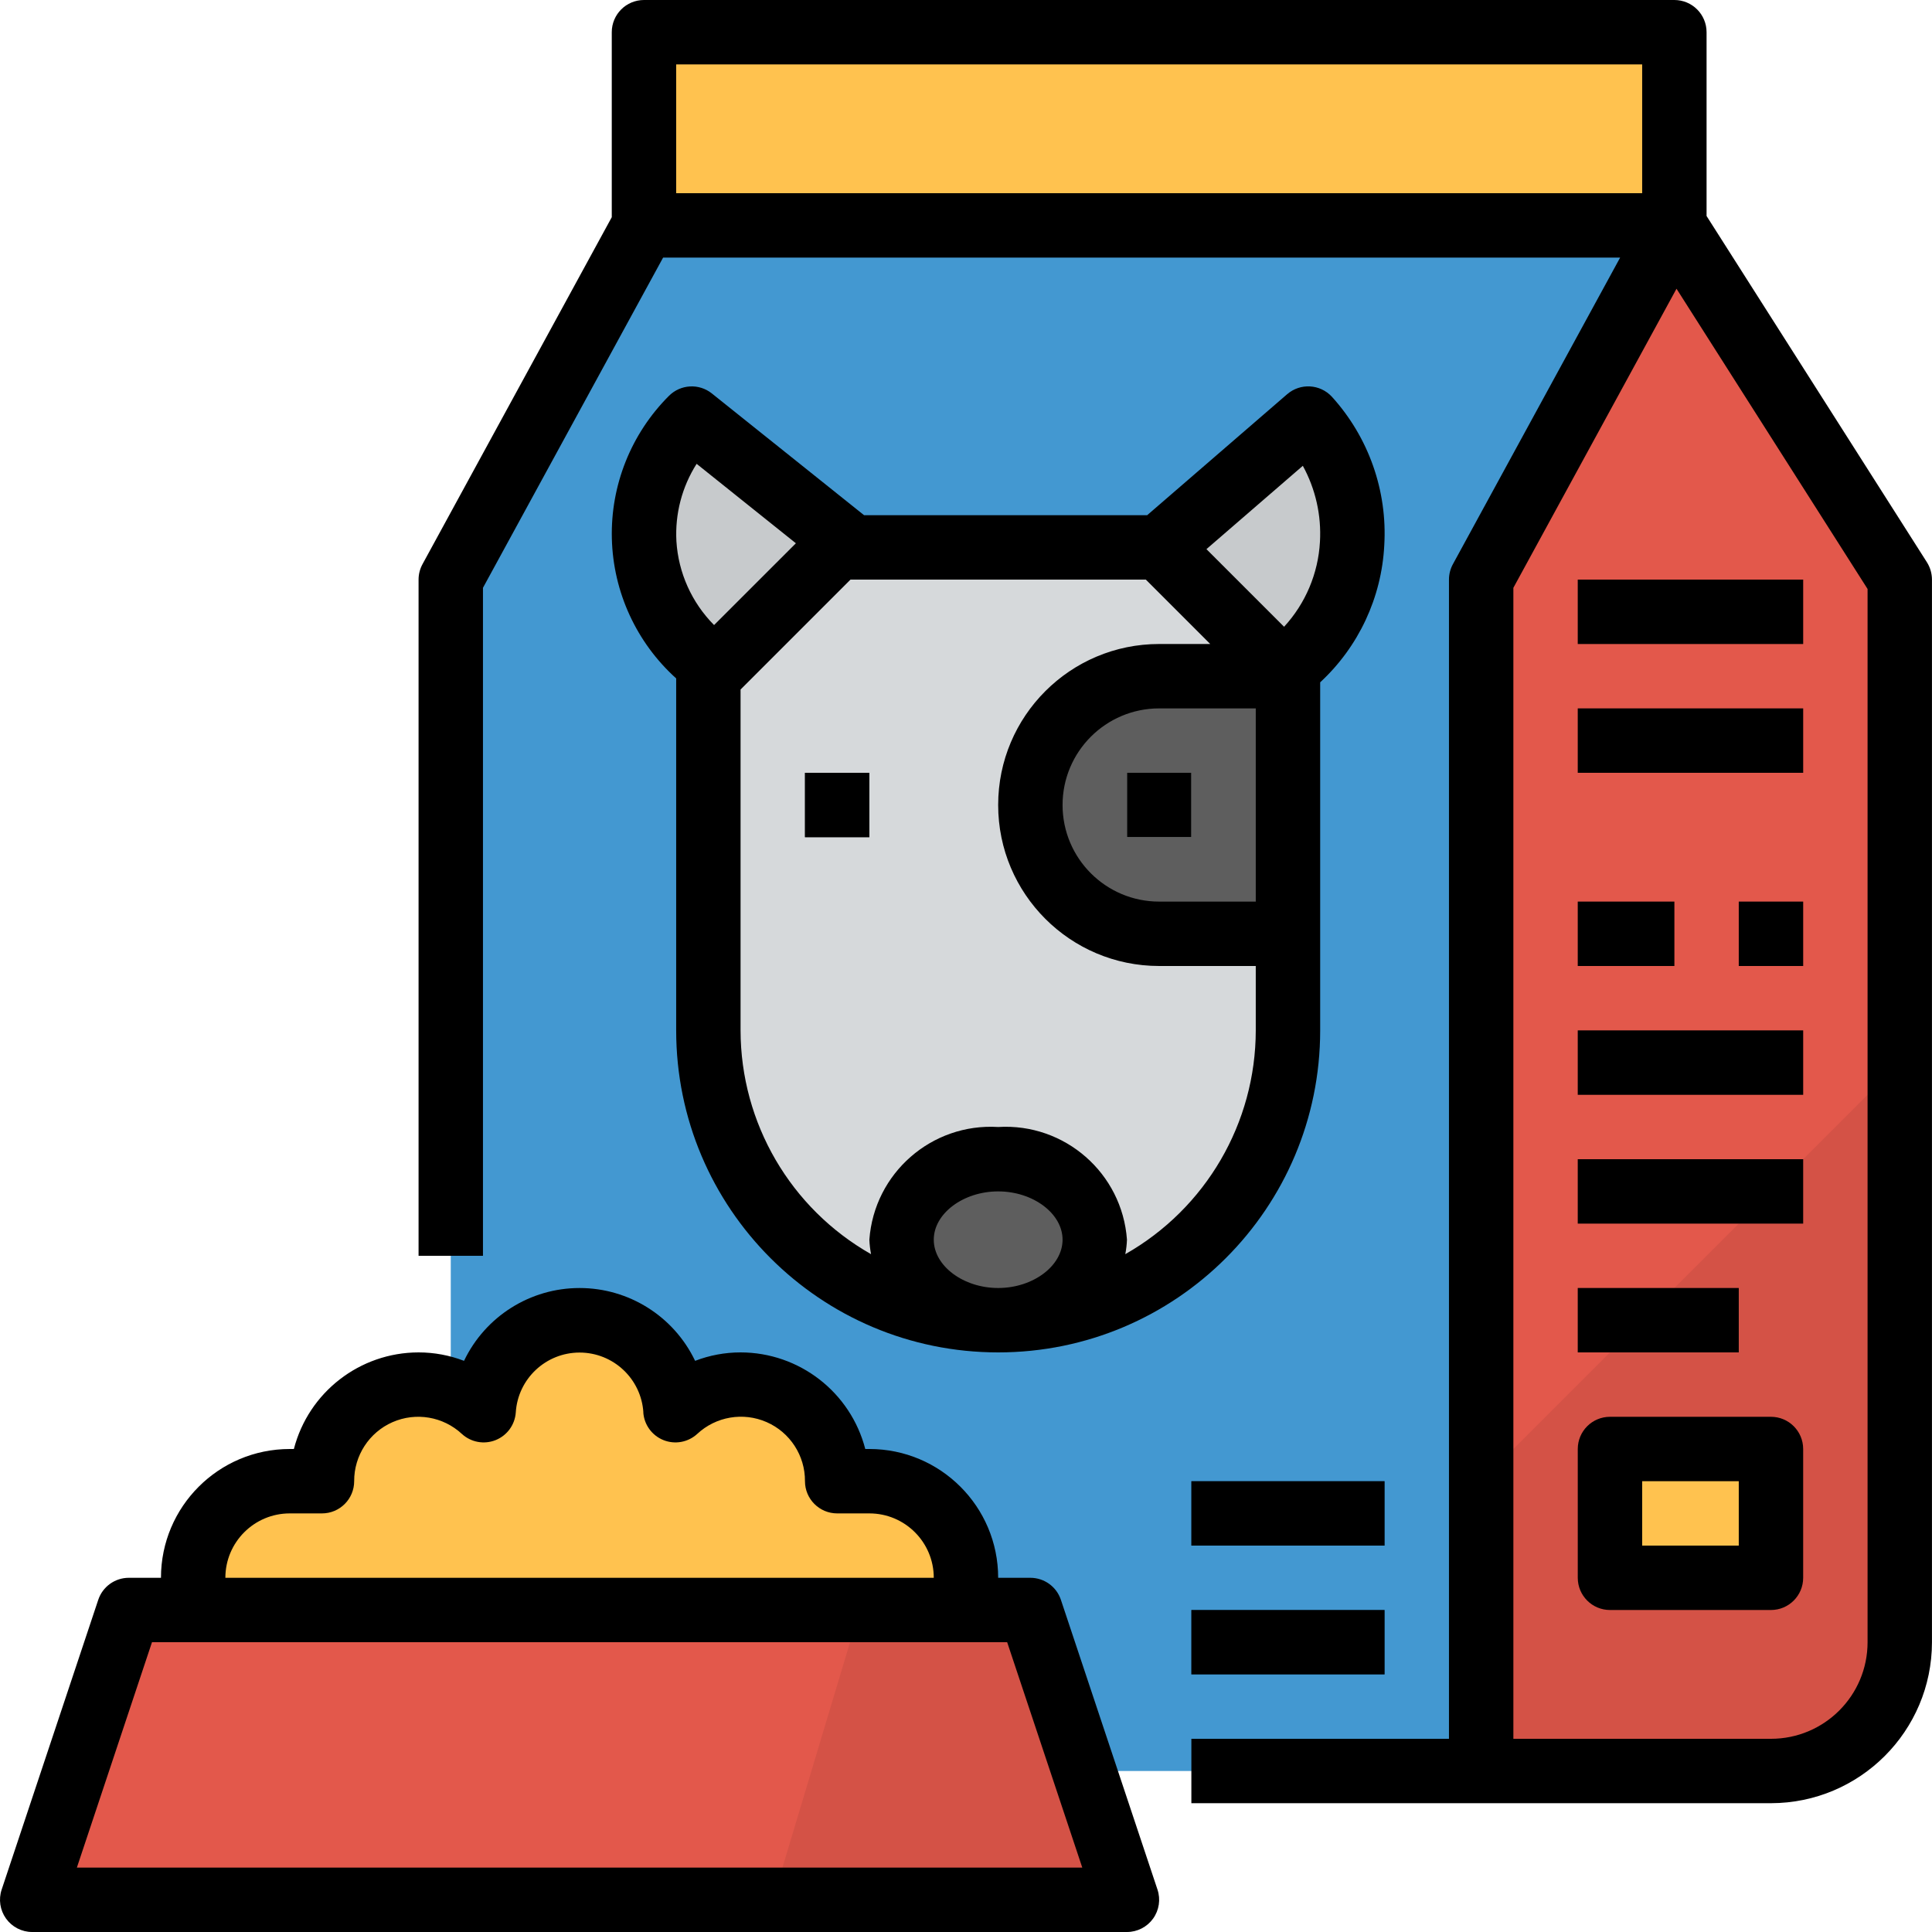 <svg height="480pt" viewBox="0 0 480 480" width="480pt" xmlns="http://www.w3.org/2000/svg"><path d="m159.992 56-48 88v264c0 17.672 14.328 32 32 32h224v-296l48-88zm0 0" fill="#4398d1"/><path d="m471.992 144v264c0 17.672-14.324 32-32 32h-72v-296l48-88zm0 0" fill="#e3584b"/><path d="m159.992 8h256v48h-256zm0 0" fill="#ffc24f"/><path d="m367.992 368v72h72c17.676 0 32-14.328 32-32v-144zm0 0" fill="#d45246"/><path d="m215.992 368h-8c.02-9.516-5.602-18.137-14.32-21.953-8.715-3.82-18.863-2.109-25.848 4.352-.797-12.574-11.23-22.363-23.832-22.363-12.598 0-23.031 9.789-23.832 22.363-6.98-6.461-17.133-8.172-25.848-4.352-8.715 3.816-14.336 12.438-14.32 21.953h-8c-13.254 0-24 10.746-24 24s10.746 24 24 24h144c13.258 0 24-10.746 24-24s-10.742-24-24-24zm0 0" fill="#ffc24f"/><path d="m279.992 472h-272l24-72h224zm0 0" fill="#e3584b"/><path d="m325.02 104-37.027 32 24 32h8c17.449-15.078 20.801-46.93 5.027-64zm0 0" fill="#c7cacc"/><path d="m175.992 168h8l24-32-36.133-32c-8.066 8.977-12.176 20.828-11.395 32.871.777 12.043 6.375 23.266 15.527 31.129zm0 0" fill="#c7cacc"/><path d="m247.992 328c-39.762 0-72-32.234-72-72v-88l32-32h80l32 32v88c0 39.766-32.234 72-72 72zm0 0" fill="#d6d9db"/><path d="m271.992 308c0-11.047-10.742-20-24-20-13.254 0-24 8.953-24 20s10.746 20 24 20c13.258 0 24-8.953 24-20zm0 0" fill="#5e5e5e"/><path d="m319.992 168h-32c-17.672 0-32 14.328-32 32s14.328 32 32 32h32" fill="#5e5e5e"/><path d="m199.992 192h16v16h-16zm0 0" fill="#5e5e5e"/><path d="m279.992 192h16v16h-16zm0 0" fill="#d6d9db"/><path d="m399.992 360h40v32h-40zm0 0" fill="#ffc24f"/><path d="m295.992 400h48v16h-48zm0 0" fill="#22689c"/><path d="m295.992 368h48v16h-48zm0 0" fill="#22689c"/><g fill="#c74a44"><path d="m391.992 320h40v16h-40zm0 0"/><path d="m391.992 288h56v16h-56zm0 0"/><path d="m391.992 256h56v16h-56zm0 0"/><path d="m391.992 224h24v16h-24zm0 0"/><path d="m431.992 224h16v16h-16zm0 0"/><path d="m391.992 144h56v16h-56zm0 0"/><path d="m391.992 176h56v16h-56zm0 0"/></g><path d="m255.992 400h-42.398l-21.602 72h88zm0 0" fill="#d45246"/><path d="m423.992 53.664v-45.664c0-4.418-3.578-8-8-8h-256c-4.418 0-8 3.582-8 8v45.961l-47.023 86.207c-.641 1.176-.977 2.492-.977 3.832v168h16v-165.961l44.754-82.039h237.77l-41.547 76.168c-.641 1.176-.977 2.492-.977 3.832v288h-64v16h144c22.082-.027 39.977-17.918 40-40v-264c-.004-1.52-.434-3.008-1.246-4.297zm-256-5.664v-32h240v32zm296 360c0 13.254-10.742 24-24 24h-64v-285.961l40.531-74.305 47.469 74.594zm0 0"/><path d="m115.289 338.098c-3.605-1.387-7.434-2.098-11.297-2.098-14.586.016-27.32 9.879-30.98 24h-1.02c-17.672 0-32 14.328-32 32h-8c-3.441.004-6.496 2.207-7.582 5.473l-24 72c-.812 2.438-.402 5.117 1.098 7.203 1.504 2.086 3.914 3.324 6.484 3.324h272c2.57 0 4.984-1.238 6.488-3.324 1.5-2.086 1.91-4.766 1.098-7.203l-24-72c-1.086-3.266-4.141-5.469-7.586-5.473h-8c0-17.672-14.324-32-32-32h-1.016c-3.66-14.121-16.395-23.984-30.984-24-3.859 0-7.688.711-11.293 2.098-5.285-11.059-16.453-18.094-28.707-18.094-12.254 0-23.418 7.035-28.703 18.094zm134.938 69.902 18.664 56h-249.793l18.664-56zm-90.402-57.09c.211 3.07 2.164 5.742 5.02 6.883s6.109.543 8.375-1.535c4.648-4.336 11.43-5.488 17.25-2.938 5.82 2.555 9.566 8.324 9.523 14.68 0 4.418 3.582 8 8 8h8c8.84 0 16 7.164 16 16h-176c0-8.836 7.164-16 16-16h8c4.422 0 8-3.582 8-8-.031-6.348 3.711-12.109 9.523-14.664 5.812-2.551 12.59-1.402 17.238 2.922 2.266 2.078 5.52 2.676 8.375 1.535 2.855-1.141 4.805-3.812 5.016-6.883.531-8.359 7.469-14.871 15.848-14.871 8.379 0 15.316 6.512 15.852 14.871zm0 0"/><path d="m199.992 192h16v16h-16zm0 0"/><path d="m279.992 192h16v16h-16zm0 0"/><path d="m319.785 97.945-34.773 30.055h-70.336l-37.816-30.246c-3.184-2.551-7.773-2.293-10.656.59-9.398 9.383-14.531 22.215-14.191 35.488.34 13.277 6.117 25.828 15.98 34.719v87.449c0 44.184 35.82 80 80 80 44.184 0 80-35.816 80-80v-86.48c9.539-8.828 15.25-21.031 15.922-34.008.812-13.566-3.887-26.891-13.023-36.953-2.93-3.164-7.844-3.438-11.105-.613zm-151.734 36.496c-.367-6.77 1.387-13.48 5.023-19.203l24.664 19.738-20.328 20.32c-5.551-5.586-8.879-13-9.359-20.855zm79.941 185.559c-8.672 0-16-5.496-16-12s7.328-12 16-12c8.672 0 16 5.496 16 12s-7.328 12-16 12zm64-64c-.023 23.012-12.402 44.234-32.414 55.594.227-1.188.367-2.387.414-3.594-1.191-16.523-15.461-29.012-32-28-16.535-1.012-30.805 11.477-32 28 .051 1.207.191 2.406.418 3.594-20.016-11.359-32.391-32.582-32.418-55.594v-84.688l27.312-27.312h73.379l16 16h-12.691c-22.09 0-40 17.91-40 40s17.91 40 40 40h24zm0-32h-24c-13.254 0-24-10.746-24-24s10.746-24 24-24h24zm7.035-68.281-19.289-19.285 23.945-20.707c3.164 5.773 4.641 12.324 4.254 18.898-.434 7.852-3.586 15.309-8.91 21.094zm0 0"/><path d="m439.992 352h-40c-4.418 0-8 3.582-8 8v32c0 4.418 3.582 8 8 8h40c4.422 0 8-3.582 8-8v-32c0-4.418-3.578-8-8-8zm-8 32h-24v-16h24zm0 0"/><path d="m391.992 320h40v16h-40zm0 0"/><path d="m391.992 288h56v16h-56zm0 0"/><path d="m295.992 400h48v16h-48zm0 0"/><path d="m295.992 368h48v16h-48zm0 0"/><path d="m391.992 256h56v16h-56zm0 0"/><path d="m391.992 224h24v16h-24zm0 0"/><path d="m431.992 224h16v16h-16zm0 0"/><path d="m391.992 144h56v16h-56zm0 0"/><path d="m391.992 176h56v16h-56zm0 0"/></svg>